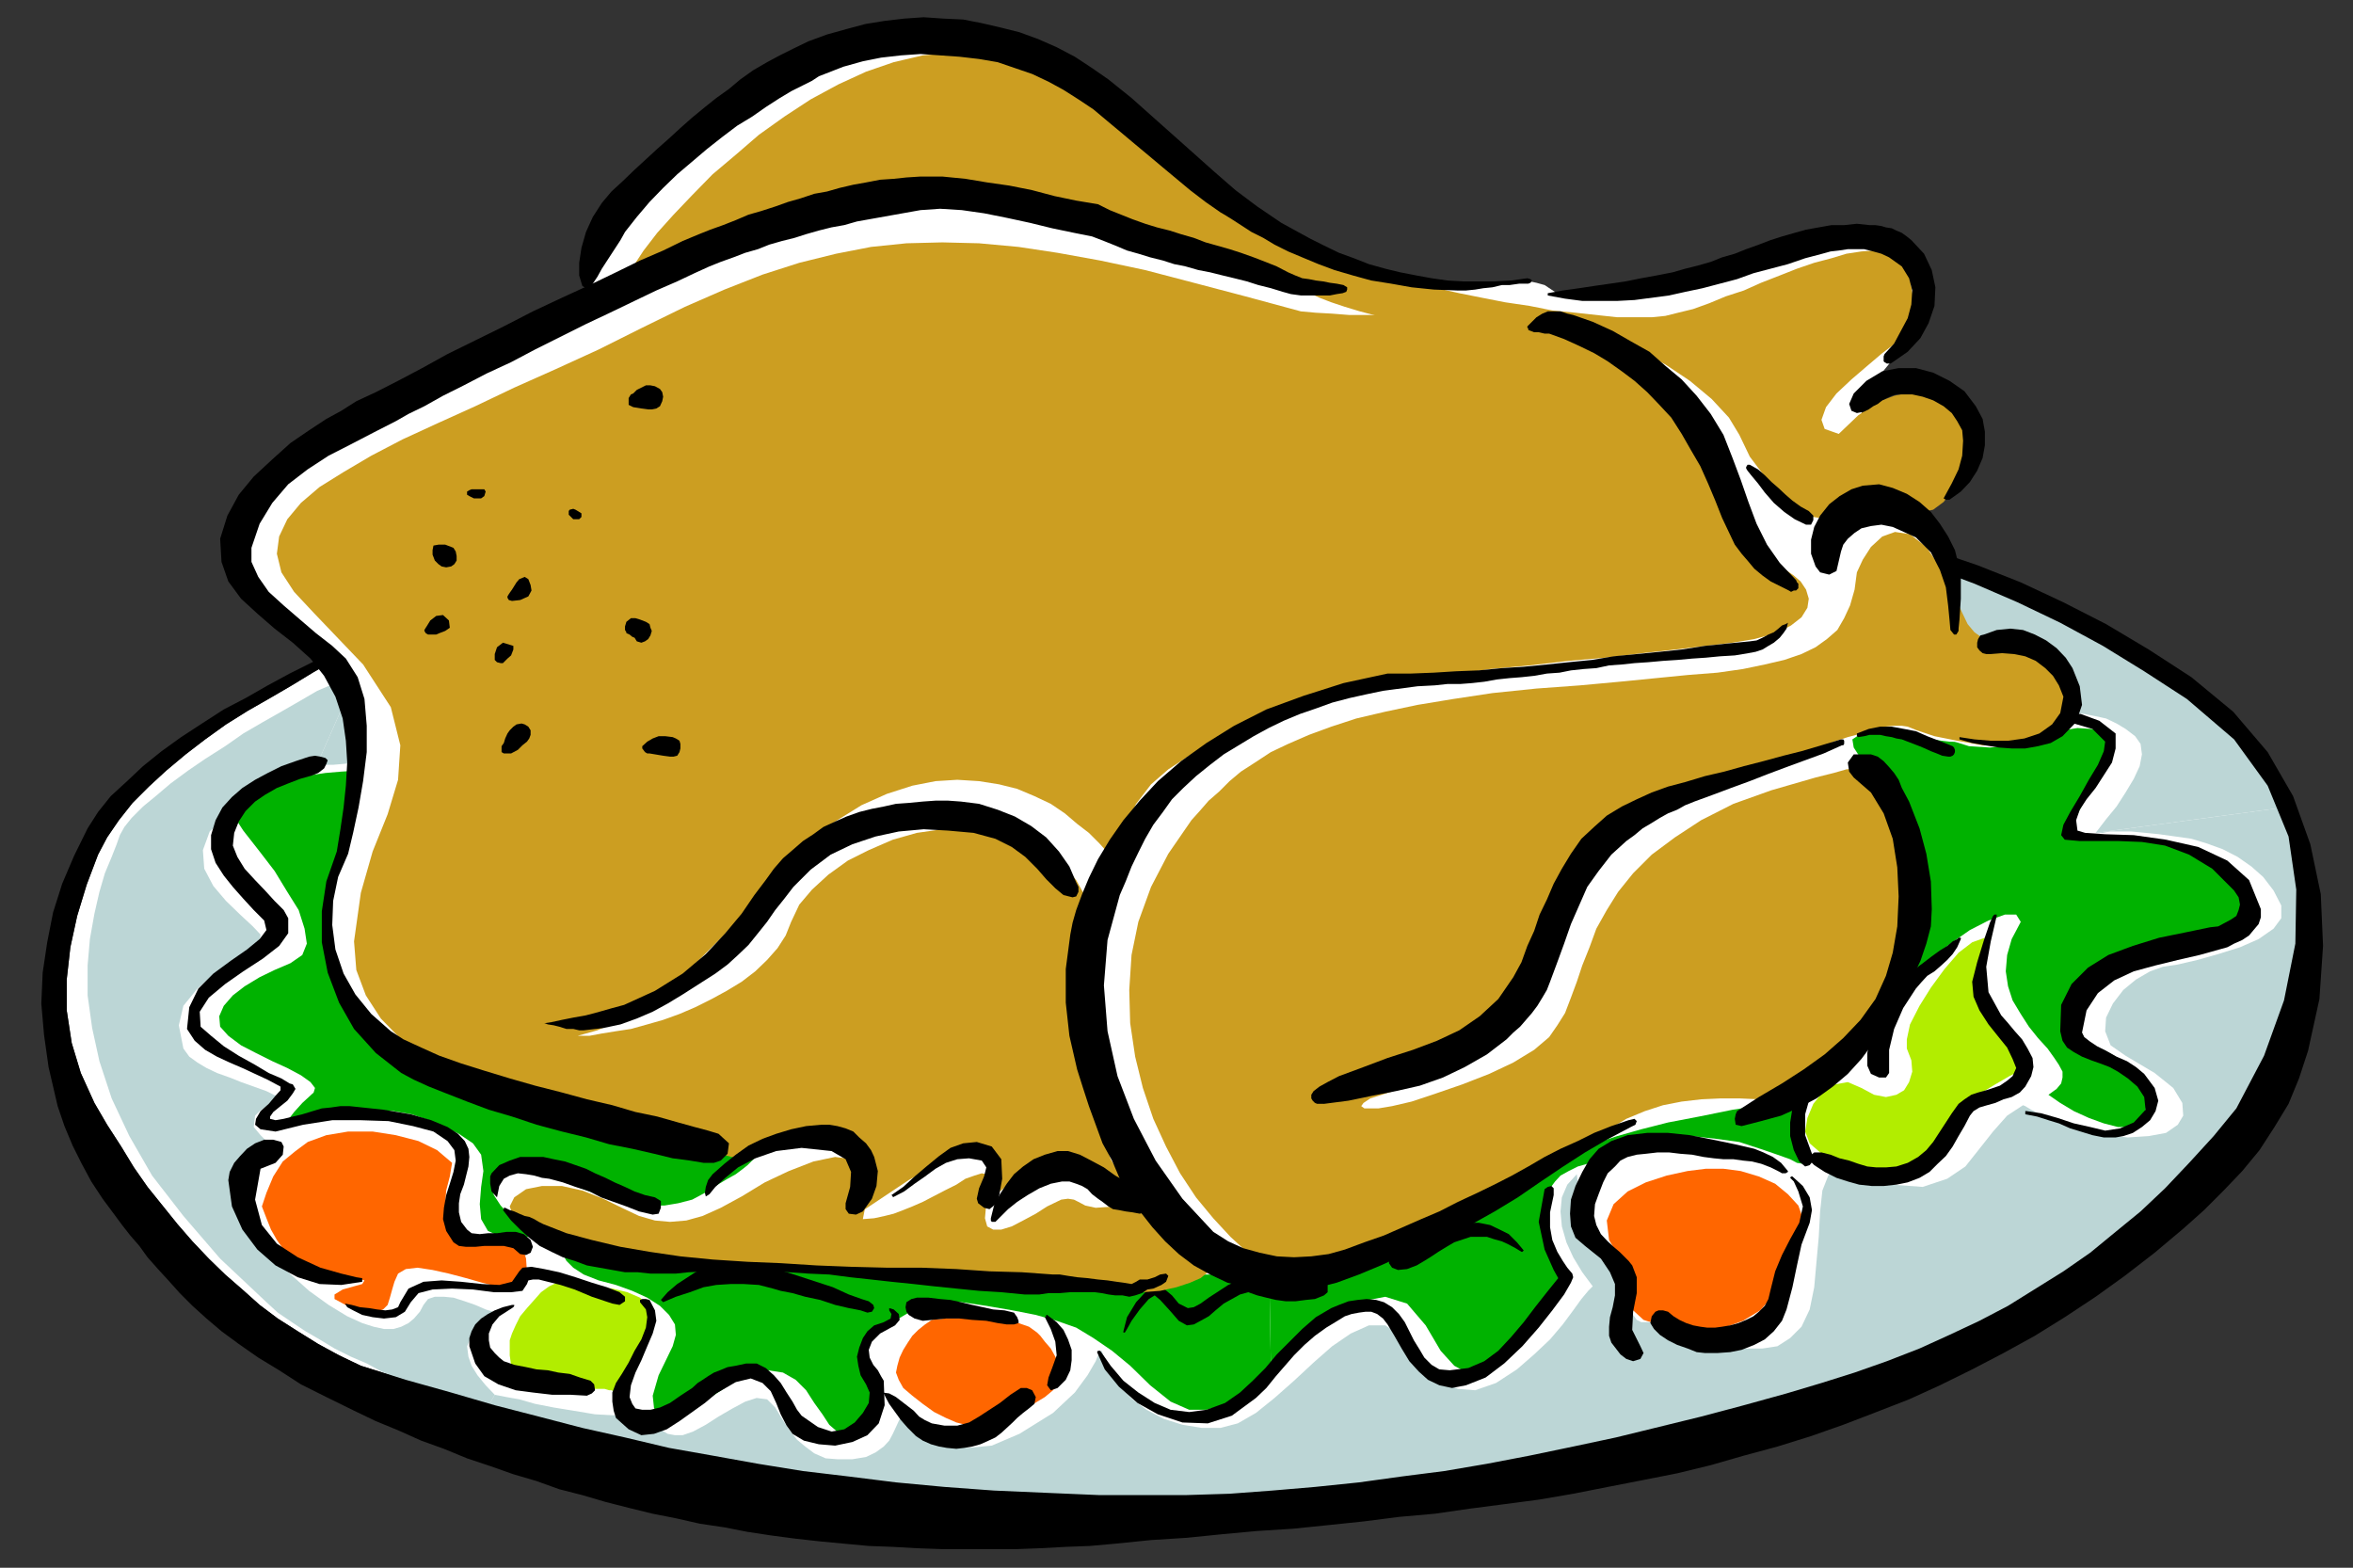 <?xml version="1.0" encoding="UTF-8" standalone="no"?>
<svg
   xmlns:ooo="http://xml.openoffice.org/svg/export"
   xmlns:dc="http://purl.org/dc/elements/1.1/"
   xmlns:cc="http://creativecommons.org/ns#"
   xmlns:rdf="http://www.w3.org/1999/02/22-rdf-syntax-ns#"
   xmlns:svg="http://www.w3.org/2000/svg"
   xmlns="http://www.w3.org/2000/svg"
   xmlns:sodipodi="http://sodipodi.sourceforge.net/DTD/sodipodi-0.dtd"
   xmlns:inkscape="http://www.inkscape.org/namespaces/inkscape"
   version="1.2"
   width="51.84mm"
   height="34.54mm"
   viewBox="0 0 5184 3454"
   preserveAspectRatio="xMidYMid"
   xml:space="preserve"
   id="svg192"
   sodipodi:docname="turkey1.svg"
   style="fill-rule:evenodd;stroke-width:28.222;stroke-linejoin:round"
   inkscape:version="0.92.5 (2060ec1f9f, 2020-04-08)"><rect x="0" y="0" width="5184" height="3454" fill="#333333" stroke="none"/><sodipodi:namedview
   pagecolor="#ffffff"
   bordercolor="#666666"
   borderopacity="1"
   objecttolerance="10"
   gridtolerance="10"
   guidetolerance="10"
   inkscape:pageopacity="0"
   inkscape:pageshadow="2"
   inkscape:window-width="664"
   inkscape:window-height="487"
   id="namedview194"
   showgrid="false"
   inkscape:zoom="0.2102413"
   inkscape:cx="97.965355"
   inkscape:cy="65.272439"
   inkscape:window-x="0"
   inkscape:window-y="0"
   inkscape:window-maximized="0"
   inkscape:current-layer="svg192" />
 <defs
   class="ClipPathGroup"
   id="defs8">
  <clipPath
   id="presentation_clip_path"
   clipPathUnits="userSpaceOnUse">
   <rect
   x="0"
   y="0"
   width="21000"
   height="29700"
   id="rect2" />
  </clipPath>
  <clipPath
   id="presentation_clip_path_shrink"
   clipPathUnits="userSpaceOnUse">
   <rect
   x="21"
   y="29"
   width="20958"
   height="29641"
   id="rect5" />
  </clipPath>
 </defs>
 <defs
   class="TextShapeIndex"
   id="defs12">
  <g
   ooo:slide="id1"
   ooo:id-list="id3"
   id="g10" />
 </defs>
 <defs
   class="EmbeddedBulletChars"
   id="defs44">
  <g
   id="bullet-char-template-57356"
   transform="matrix(4.8828125e-4,0,0,-4.8828125e-4,0,0)">
   <path
   d="M 580,1141 1163,571 580,0 -4,571 Z"
   id="path14"
   inkscape:connector-curvature="0" />
  </g>
  <g
   id="bullet-char-template-57354"
   transform="matrix(4.8828125e-4,0,0,-4.8828125e-4,0,0)">
   <path
   d="M 8,1128 H 1137 V 0 H 8 Z"
   id="path17"
   inkscape:connector-curvature="0" />
  </g>
  <g
   id="bullet-char-template-10146"
   transform="matrix(4.8828125e-4,0,0,-4.8828125e-4,0,0)">
   <path
   d="M 174,0 602,739 174,1481 1456,739 Z M 1358,739 309,1346 659,739 Z"
   id="path20"
   inkscape:connector-curvature="0" />
  </g>
  <g
   id="bullet-char-template-10132"
   transform="matrix(4.8828125e-4,0,0,-4.8828125e-4,0,0)">
   <path
   d="M 2015,739 1276,0 H 717 l 543,543 H 174 v 393 h 1086 l -543,545 h 557 z"
   id="path23"
   inkscape:connector-curvature="0" />
  </g>
  <g
   id="bullet-char-template-10007"
   transform="matrix(4.8828125e-4,0,0,-4.8828125e-4,0,0)">
   <path
   d="m 0,-2 c -7,16 -16,29 -25,39 l 381,530 c -94,256 -141,385 -141,387 0,25 13,38 40,38 9,0 21,-2 34,-5 21,4 42,12 65,25 l 27,-13 111,-251 280,301 64,-25 24,25 c 21,-10 41,-24 62,-43 C 886,937 835,863 770,784 769,783 710,716 594,584 L 774,223 c 0,-27 -21,-55 -63,-84 l 16,-20 C 717,90 699,76 672,76 641,76 570,178 457,381 L 164,-76 c -22,-34 -53,-51 -92,-51 -42,0 -63,17 -64,51 -7,9 -10,24 -10,44 0,9 1,19 2,30 z"
   id="path26"
   inkscape:connector-curvature="0" />
  </g>
  <g
   id="bullet-char-template-10004"
   transform="matrix(4.8828125e-4,0,0,-4.8828125e-4,0,0)">
   <path
   d="M 285,-33 C 182,-33 111,30 74,156 52,228 41,333 41,471 c 0,78 14,145 41,201 34,71 87,106 158,106 53,0 88,-31 106,-94 l 23,-176 c 8,-64 28,-97 59,-98 l 735,706 c 11,11 33,17 66,17 42,0 63,-15 63,-46 V 965 c 0,-36 -10,-64 -30,-84 L 442,47 C 390,-6 338,-33 285,-33 Z"
   id="path29"
   inkscape:connector-curvature="0" />
  </g>
  <g
   id="bullet-char-template-9679"
   transform="matrix(4.8828125e-4,0,0,-4.8828125e-4,0,0)">
   <path
   d="M 813,0 C 632,0 489,54 383,161 276,268 223,411 223,592 c 0,181 53,324 160,431 106,107 249,161 430,161 179,0 323,-54 432,-161 108,-107 162,-251 162,-431 0,-180 -54,-324 -162,-431 C 1136,54 992,0 813,0 Z"
   id="path32"
   inkscape:connector-curvature="0" />
  </g>
  <g
   id="bullet-char-template-8226"
   transform="matrix(4.8828125e-4,0,0,-4.8828125e-4,0,0)">
   <path
   d="m 346,457 c -73,0 -137,26 -191,78 -54,51 -81,114 -81,188 0,73 27,136 81,188 54,52 118,78 191,78 73,0 134,-26 185,-79 51,-51 77,-114 77,-187 0,-75 -25,-137 -76,-188 -50,-52 -112,-78 -186,-78 z"
   id="path35"
   inkscape:connector-curvature="0" />
  </g>
  <g
   id="bullet-char-template-8211"
   transform="matrix(4.8828125e-4,0,0,-4.8828125e-4,0,0)">
   <path
   d="M -4,459 H 1135 V 606 H -4 Z"
   id="path38"
   inkscape:connector-curvature="0" />
  </g>
  <g
   id="bullet-char-template-61548"
   transform="matrix(4.8828125e-4,0,0,-4.8828125e-4,0,0)">
   <path
   d="m 173,740 c 0,163 58,303 173,419 116,115 255,173 419,173 163,0 302,-58 418,-173 116,-116 174,-256 174,-419 0,-163 -58,-303 -174,-418 C 1067,206 928,148 765,148 601,148 462,206 346,322 231,437 173,577 173,740 Z"
   id="path41"
   inkscape:connector-curvature="0" />
  </g>
 </defs>
 <g
   id="g49"
   transform="translate(-7908,-13123)">
  <g
   id="id2"
   class="Master_Slide">
   <g
   id="bg-id2"
   class="Background" />
   <g
   id="bo-id2"
   class="BackgroundObjects" />
  </g>
 </g>
 <g
   class="SlideGroup"
   id="g190"
   transform="translate(-7908,-13123)">
  <g
   id="g188">
   <g
   id="container-id1">
    <g
   id="id1"
   class="Slide"
   clip-path="url(#presentation_clip_path)">
     <g
   class="Page"
   id="g184">
      <g
   class="Graphic"
   id="g182">
       <g
   id="id3">
        <rect
   class="BoundingBox"
   x="7908"
   y="13123"
   width="5184"
   height="3454"
   id="rect51"
   style="fill:none;stroke:none" />
        <path
   d="m 9008,14432 66,-23 66,-23 67,-20 68,-21 66,-17 66,-18 66,-18 69,-15 66,-15 69,-16 68,-12 69,-13 68,-10 72,-10 71,-11 71,-7 69,-8 66,-5 66,-5 68,-2 66,-3 66,-3 h 69 66 66 l 66,3 66,3 69,5 66,2 66,5 69,5 66,5 104,11 104,10 102,10 101,15 100,15 99,21 99,20 96,25 97,28 94,33 96,36 95,41 94,45 94,51 91,56 94,61 104,89 74,102 46,112 17,117 -2,119 -25,125 -44,122 -61,116 -50,61 -54,59 -53,56 -54,51 -55,45 -56,46 -59,41 -61,38 -61,38 -63,33 -66,31 -66,30 -72,28 -71,25 -73,23 -77,23 -94,26 -94,25 -94,23 -94,23 -94,20 -96,20 -94,18 -94,16 -94,12 -94,13 -97,10 -94,8 -94,7 -97,3 h -94 -96 l -117,-5 -115,-5 -109,-8 -107,-10 -104,-13 -101,-12 -99,-16 -100,-18 -96,-17 -97,-23 -94,-21 -96,-25 -97,-25 -96,-28 -100,-28 -99,-31 -48,-23 -46,-25 -45,-28 -44,-28 -40,-30 -38,-34 -38,-33 -36,-35 -36,-38 -33,-38 -33,-41 -33,-41 -30,-43 -28,-46 -31,-48 -28,-48 -30,-66 -20,-66 -11,-72 v -68 l 8,-71 15,-69 21,-69 25,-66 20,-38 26,-38 30,-38 36,-36 38,-35 43,-36 43,-33 46,-33 48,-30 49,-28 48,-28 46,-28 45,-26 44,-23 40,-20 38,-20 31,-10 28,-11 30,-10 31,-10 28,-10 30,-10 33,-10 z"
   id="path53"
   inkscape:connector-curvature="0"
   style="fill:#ffffff;stroke:none" />
        <path
   d="m 9186,16181 h -56 l -40,-6 -28,-12 -18,-16 -10,-17 -3,-21 v -17 -16 l 5,-15 8,-18 10,-20 15,-18 16,-18 15,-17 18,-13 17,-8 21,3 30,2 36,5 35,3 33,8 28,12 18,18 5,25 -12,41 -26,51 -23,48 -7,36 -8,-8 -5,-5 -5,-2 h -5 l -10,-3 h -13 -18 z"
   id="path55"
   inkscape:connector-curvature="0"
   style="fill:#b2ed00;stroke:none" />
        <path
   d="m 12281,15189 -12,54 5,58 20,59 33,48 18,18 15,15 10,10 3,10 -5,8 -10,13 -23,12 -31,18 -33,20 -25,23 -21,23 -17,26 -18,22 -18,23 -20,21 -26,17 -25,13 -25,8 -26,2 -23,-5 -25,-5 -26,-13 -28,-12 -30,-13 -23,-20 -10,-26 5,-30 13,-31 20,-25 28,-18 28,-5 30,13 28,15 26,5 23,-5 17,-10 11,-18 7,-23 -2,-25 -10,-26 v -20 l 7,-33 21,-41 25,-40 30,-41 31,-36 30,-23 z"
   id="path57"
   inkscape:connector-curvature="0"
   style="fill:#b2ed00;stroke:none" />
        <path
   d="m 11483,15906 8,15 3,18 v 23 l 5,25 7,23 23,21 38,12 59,8 h 23 30 l 33,-5 36,-13 38,-23 33,-38 33,-56 25,-76 3,-33 -10,-28 -23,-25 -28,-23 -36,-16 -40,-12 -38,-5 h -39 l -40,5 -46,10 -46,15 -40,20 -31,28 -15,36 5,43 z"
   id="path59"
   inkscape:connector-curvature="0"
   style="fill:#ff6600;stroke:none" />
        <path
   d="m 9961,16031 28,-3 h 31 35 33 l 33,5 31,5 23,8 18,13 7,7 10,13 13,15 10,18 8,18 2,20 -2,18 -13,18 -18,15 -25,15 -26,15 -27,11 -28,10 -26,7 -23,3 h -20 l -20,-5 -23,-10 -26,-13 -25,-18 -23,-18 -20,-17 -10,-18 -6,-16 3,-15 5,-18 8,-17 10,-16 10,-15 13,-13 15,-12 z"
   id="path61"
   inkscape:connector-curvature="0"
   style="fill:#ff6600;stroke:none" />
        <path
   d="m 8559,15659 27,-20 41,-15 48,-8 h 54 l 51,8 50,13 41,20 33,28 -5,30 -8,31 -2,30 v 31 l 5,23 13,20 25,10 h 38 l 38,-5 26,-2 15,-3 h 8 l 2,3 v 5 5 7 l 8,26 2,30 -10,26 -30,10 -26,-5 -33,-8 -35,-10 -38,-10 -36,-8 -33,-5 -26,3 -17,10 -8,18 -5,17 -5,18 -5,16 -10,10 -16,5 -25,-3 -38,-10 -28,-15 v -10 l 18,-11 25,-7 18,-5 5,-8 -25,-7 -61,-11 -31,-7 -25,-10 -21,-16 -15,-17 -15,-21 -13,-23 -10,-25 -10,-26 10,-30 15,-36 21,-33 z"
   id="path63"
   inkscape:connector-curvature="0"
   style="fill:#ff6600;stroke:none" />
        <path
   d="m 10680,14544 28,1591 -20,20 -25,23 -28,23 -33,18 -36,10 h -38 l -41,-18 -45,-36 -44,-43 -40,-33 -41,-28 -38,-23 -43,-15 -46,-13 -51,-10 -58,-10 -54,-8 -40,-2 -26,-3 -18,3 -10,2 -5,6 -5,5 -5,7 -13,8 -17,10 -23,13 -21,15 -17,20 -11,23 v 26 l 13,33 5,20 -2,23 -10,23 -16,23 -18,17 -17,11 h -21 l -15,-13 -15,-23 -18,-25 -18,-28 -23,-23 -28,-16 -33,-5 -38,8 -45,23 -46,30 -43,23 -36,13 h -25 l -18,-13 -3,-28 13,-45 31,-64 7,-25 -2,-23 -13,-21 -20,-20 -28,-18 -33,-15 -36,-13 -38,-10 -33,-13 -23,-15 -15,-15 -10,-18 -13,-15 -13,-13 -18,-7 h -25 l -61,2 -33,-15 -15,-26 -3,-33 3,-38 5,-35 -5,-36 -18,-25 -31,-21 -33,-15 -33,-15 -38,-13 -40,-7 -41,-3 -43,3 -46,7 -41,10 -30,5 -18,3 -10,-3 v -7 l 10,-13 18,-20 25,-23 3,-10 -10,-13 -21,-15 -30,-16 -33,-15 -36,-18 -33,-17 -28,-21 -18,-20 -2,-23 10,-23 20,-23 26,-20 33,-20 33,-16 35,-15 26,-18 10,-25 -5,-33 -13,-41 -25,-40 -28,-46 -33,-43 -36,-46 -13,-20 -2,-21 5,-18 15,-15 21,-12 25,-11 28,-10 33,-7 36,-8 33,-5 35,-3 33,-2 28,-3 h 26 20 l 13,3 48,7 41,5 h 38 l 33,-2 28,-8 30,-10 28,-13 28,-12 28,-18 31,-20 33,-21 38,-23 43,-22 48,-23 56,-26 64,-25 28,-8 h 20 l 15,5 8,10 7,13 8,15 10,18 13,15 7,8 13,10 10,8 16,7 15,8 20,8 21,2 22,3 h 26 l 30,-3 31,-7 35,-11 38,-15 41,-18 46,-25 48,-30 89,-59 71,-46 51,-30 38,-15 h 28 l 23,12 20,31 23,46 15,20 21,18 28,12 33,5 35,-5 41,-15 43,-28 43,-41 28,-27 21,-16 17,-2 13,2 15,13 16,15 20,15 z"
   id="path65"
   inkscape:connector-curvature="0"
   style="fill:#00b200;stroke:none" />
        <path
   d="m 10708,16135 -28,-1591 21,-3 25,-2 33,-8 38,-8 41,-12 41,-13 38,-15 33,-18 40,-20 41,-18 43,-13 41,-10 41,-8 35,-2 31,2 25,8 26,36 2,50 -5,54 8,38 12,15 21,15 25,18 33,10 38,8 43,-3 51,-12 54,-26 28,-15 30,-15 31,-13 33,-13 30,-10 33,-10 33,-10 33,-8 33,-5 33,-5 31,-5 33,-3 30,-2 h 28 l 28,2 28,3 33,18 13,38 5,51 10,56 13,28 20,25 28,23 36,18 38,12 46,3 48,-5 53,-18 28,-10 33,-5 31,-5 30,2 26,5 17,11 8,15 -3,23 -12,25 -16,28 -15,25 -18,23 -12,23 -10,21 -8,17 v 16 l 33,2 43,3 54,2 53,8 56,13 51,15 43,23 33,30 20,31 10,23 v 20 l -12,15 -26,18 -43,15 -61,20 -79,23 -56,23 -43,26 -30,33 -21,30 -7,31 2,28 10,23 21,12 23,10 23,13 20,18 20,18 13,20 10,20 5,23 -2,21 -13,22 -20,13 h -28 l -31,-8 -33,-12 -33,-15 -30,-18 -26,-18 18,-13 10,-12 3,-13 v -13 l -8,-15 -10,-15 -15,-21 -21,-23 -20,-25 -18,-28 -18,-30 -10,-31 -5,-33 3,-36 10,-35 20,-38 -10,-16 h -25 l -36,13 -41,21 -43,30 -41,31 -33,33 -17,30 -13,28 -18,28 -20,28 -23,23 -23,20 -20,18 -21,13 -17,7 -21,10 -20,16 -20,17 -13,21 -13,23 -5,25 v 23 l 5,23 13,35 2,23 -7,10 -13,-2 -15,-8 -28,-10 -38,-13 -46,-15 -51,-7 -53,-6 -53,3 -54,13 -46,17 -38,13 -33,13 -28,8 -20,10 -18,10 -12,13 -11,15 -12,40 v 44 l 10,43 20,43 8,20 -3,21 -10,23 -15,20 -21,23 -20,20 -18,23 -17,18 -16,20 -17,21 -21,17 -25,10 h -26 l -28,-15 -30,-33 -33,-56 -41,-48 -48,-15 -53,10 -56,25 -51,36 -43,38 -33,31 z"
   id="path67"
   inkscape:connector-curvature="0"
   style="fill:#00b200;stroke:none" />
        <path
   d="m 8696,14605 38,-36 41,-23 45,-10 46,-5 51,-3 51,-2 50,-10 54,-15 28,-11 40,-15 54,-18 66,-20 74,-20 81,-26 89,-23 94,-25 96,-23 100,-23 101,-23 102,-17 99,-18 99,-13 92,-8 86,-5 h 48 l 49,-2 h 53 56 58 l 61,2 h 61 l 66,3 h 64 l 68,2 69,6 69,2 68,5 71,3 72,7 71,5 71,5 71,8 69,8 68,10 69,10 66,10 66,10 64,11 63,12 61,15 56,13 56,15 53,18 51,15 46,21 43,18 79,38 71,35 66,33 56,31 51,30 45,31 41,25 33,28 31,26 25,25 23,25 18,26 15,25 13,26 12,25 11,28 -415,56 23,-30 23,-28 20,-31 18,-30 13,-28 5,-26 -3,-23 -12,-17 -21,-16 -20,-12 -23,-11 -23,-5 -25,-5 -23,-2 h -25 l -26,2 -30,8 -38,13 -41,12 -43,8 h -38 l -33,-13 -23,-28 -10,-51 -6,-56 -12,-40 -18,-28 -28,-20 -38,-11 -46,-7 -56,-3 h -63 -33 l -33,3 -33,2 -31,5 -30,5 -31,8 -28,10 -28,8 -28,10 -25,13 -28,10 -25,13 -26,12 -25,13 -28,15 -26,13 -23,13 -20,5 -18,2 -12,-7 -13,-16 -10,-25 -8,-38 -7,-51 -8,-51 -10,-38 -13,-25 -13,-18 -17,-8 -21,-2 h -23 l -28,2 -30,3 -36,2 -40,5 -44,8 -45,13 -49,20 -48,28 -46,38 -20,18 -18,15 -20,15 -18,11 -20,7 -21,5 -17,-2 -21,-10 -20,-18 -20,-23 -23,-23 -23,-23 -28,-15 -28,-5 -30,10 -33,25 -33,39 -26,35 -25,31 -23,23 -21,10 -20,-5 -20,-23 -23,-49 -23,-33 -30,-20 -39,-13 -38,-2 -40,2 -33,5 -28,8 -16,5 -17,13 -31,23 -43,30 -48,33 -54,36 -50,33 -46,25 -38,16 -33,10 -31,7 -30,8 h -28 l -28,-8 -28,-20 -23,-36 -23,-50 -13,-16 -20,-7 -31,-3 -38,5 -43,13 -48,15 -51,18 -53,20 -56,23 -54,23 -55,23 -51,20 -46,18 -43,15 -36,13 -30,5 -49,5 -40,5 -36,5 -30,3 -26,3 -23,2 h -20 l -15,-2 z"
   id="path69"
   inkscape:connector-curvature="0"
   style="fill:#bcd6d6;stroke:none" />
        <path
   d="m 8607,14806 89,-201 -26,10 -28,15 -35,15 -36,21 -40,23 -44,25 -43,25 -40,28 -44,28 -38,26 -38,28 -33,28 -28,23 -25,25 -16,20 -10,18 -7,20 -11,28 -15,36 -12,41 -11,48 -10,56 -5,58 v 66 l 10,72 16,73 27,82 39,83 50,87 69,89 81,94 102,96 25,23 31,21 30,20 31,18 33,20 36,18 35,15 33,18 36,15 33,13 33,13 30,12 28,10 26,8 23,8 20,7 20,-35 -20,-21 -18,-22 -13,-21 -7,-20 -3,-23 10,-23 21,-25 33,-26 -23,-7 -23,-10 -23,-8 -25,-8 -21,-2 h -20 l -15,5 -10,13 -8,15 -13,15 -12,10 -16,8 -17,5 h -21 l -23,-5 -25,-8 -33,-15 -41,-25 -43,-31 -46,-41 -43,-40 -35,-46 -26,-43 -10,-43 5,-61 15,-34 21,-10 20,-5 5,-7 -13,-13 -15,-18 3,-25 10,-10 12,-8 13,-5 13,-5 8,-3 v -5 l -11,-8 -20,-10 -28,-10 -28,-10 -25,-10 -28,-10 -23,-11 -20,-12 -18,-13 -13,-18 -10,-51 10,-43 31,-38 38,-33 40,-28 36,-23 23,-18 2,-17 -17,-18 -28,-26 -31,-30 -28,-33 -20,-38 -3,-41 15,-41 46,-43 26,-18 30,-17 33,-18 31,-15 28,-16 22,-12 16,-8 z"
   id="path71"
   inkscape:connector-curvature="0"
   style="fill:#bcd6d6;stroke:none" />
        <path
   d="m 8978,16231 20,-35 26,5 28,5 35,10 41,8 43,7 48,8 54,3 58,-3 5,3 8,5 5,10 7,7 11,11 12,7 16,3 h 17 l 23,-8 28,-15 28,-18 31,-18 28,-15 25,-8 23,3 18,18 15,25 15,23 18,23 18,15 20,15 25,11 26,2 h 33 l 30,-5 21,-10 18,-13 12,-13 8,-15 7,-15 6,-13 5,-10 h 7 l 13,13 20,15 28,20 36,16 43,5 53,-5 61,-26 74,-46 48,-45 28,-38 18,-31 8,-20 5,-3 7,18 18,38 18,26 25,25 31,23 38,20 41,13 43,7 h 41 l 38,-10 40,-23 41,-33 43,-38 43,-40 41,-36 41,-28 40,-18 h 36 l 20,13 21,23 25,30 28,31 30,28 36,15 38,3 46,-16 46,-30 38,-33 35,-33 28,-33 23,-31 18,-25 15,-18 10,-10 -23,-31 -20,-33 -15,-33 -10,-35 -3,-33 3,-31 12,-28 21,-23 2,18 13,43 20,54 28,51 28,35 18,23 10,28 3,38 2,20 8,11 10,5 h 18 18 l 25,2 28,8 33,13 36,15 38,12 35,8 h 36 l 33,-5 28,-18 25,-25 18,-38 10,-49 5,-56 5,-55 3,-56 5,-46 13,-33 18,-18 30,5 92,33 68,5 54,-18 40,-27 31,-39 30,-38 31,-35 35,-23 5,2 13,8 20,10 28,13 33,13 41,12 43,8 48,5 46,-3 38,-7 26,-18 12,-20 -2,-28 -20,-33 -41,-33 -64,-38 -33,-23 -12,-31 2,-30 15,-31 23,-30 28,-23 31,-18 28,-10 33,-5 43,-10 46,-13 48,-15 41,-18 33,-23 17,-23 v -28 l -17,-33 -23,-30 -26,-23 -30,-21 -33,-17 -36,-13 -33,-10 -35,-5 -36,-5 -30,-3 -31,-3 h -25 -23 l -15,3 h -13 -3 l 415,-56 10,36 10,43 10,48 8,54 5,58 v 64 l -5,66 -8,71 -18,71 -25,76 -33,74 -43,76 -56,76 -66,74 -79,74 -94,71 -87,58 -91,54 -94,51 -97,45 -96,44 -102,40 -104,38 -107,33 -107,28 -109,28 -112,23 -114,21 -114,17 -115,16 -117,10 -116,7 -120,8 -119,3 h -120 l -119,-3 -122,-5 -120,-8 -122,-12 -119,-13 -119,-15 -120,-18 -119,-20 -117,-21 -117,-25 -117,-26 -114,-30 z"
   id="path73"
   inkscape:connector-curvature="0"
   style="fill:#bcd6d6;stroke:none" />
        <path
   d="m 8996,14490 66,-28 66,-25 66,-25 68,-26 67,-23 68,-23 66,-22 69,-21 68,-18 72,-20 68,-15 71,-15 69,-13 71,-13 74,-10 71,-10 69,-8 66,-5 66,-5 68,-2 66,-3 66,-3 h 69 66 66 l 66,3 66,3 69,5 66,2 66,5 69,5 66,5 104,11 104,10 102,10 101,15 100,15 99,21 99,20 96,25 97,28 94,33 96,36 95,41 94,45 94,51 91,56 94,61 104,89 74,102 46,112 17,117 -2,119 -25,125 -44,122 -61,116 -50,61 -54,59 -53,56 -54,51 -55,45 -56,46 -59,41 -61,38 -61,38 -63,33 -66,31 -66,30 -72,28 -71,25 -73,23 -77,23 -94,26 -94,25 -94,23 -94,23 -94,20 -96,20 -94,18 -94,16 -94,12 -94,13 -97,10 -94,8 -94,7 -97,3 h -94 -96 l -117,-5 -115,-5 -109,-8 -107,-10 -104,-13 -101,-12 -99,-16 -100,-18 -96,-17 -97,-23 -94,-21 -96,-25 -97,-25 -96,-28 -100,-28 -99,-31 -48,-23 -46,-25 -45,-28 -44,-28 -40,-30 -38,-34 -38,-33 -36,-35 -36,-38 -33,-38 -33,-41 -33,-41 -30,-43 -28,-46 -31,-48 -28,-48 -30,-66 -20,-66 -11,-72 v -68 l 8,-71 15,-69 21,-69 25,-66 20,-38 26,-38 30,-38 36,-36 38,-35 43,-36 43,-33 46,-33 48,-30 49,-28 48,-28 46,-28 45,-26 44,-23 40,-20 38,-20 5,-5 v -5 -5 l -10,2 -38,18 -40,20 -44,21 -45,22 -46,23 -48,26 -49,28 -48,25 -48,31 -46,30 -43,31 -41,33 -35,33 -36,33 -28,35 -23,36 -30,61 -26,61 -20,63 -13,66 -10,67 -3,68 6,69 10,71 10,43 10,43 15,44 18,43 20,40 21,39 25,38 26,35 17,23 18,23 20,23 18,25 23,26 23,25 25,28 28,28 31,28 33,28 38,28 43,30 46,28 48,31 56,28 61,30 48,23 51,21 49,22 50,18 51,21 51,17 51,18 51,15 50,18 51,13 51,15 51,13 53,13 51,10 53,12 54,8 51,10 53,8 53,7 54,6 53,5 54,5 53,2 53,3 56,2 h 54 53 56 l 53,-2 56,-3 53,-2 56,-5 79,-8 79,-5 79,-8 76,-7 79,-5 78,-8 77,-8 78,-10 79,-7 76,-11 77,-10 76,-10 76,-13 76,-15 77,-15 76,-15 74,-18 73,-21 74,-20 74,-23 71,-25 73,-28 72,-28 68,-31 71,-35 69,-36 69,-38 66,-41 68,-45 64,-46 66,-51 63,-53 46,-41 43,-43 41,-43 38,-46 33,-51 31,-51 23,-56 20,-61 25,-114 8,-117 -5,-114 -23,-110 -38,-106 -56,-97 -76,-89 -92,-76 -94,-61 -94,-56 -94,-48 -94,-44 -96,-38 -97,-33 -94,-30 -99,-26 -97,-20 -99,-20 -99,-15 -99,-16 -102,-10 -104,-13 -104,-7 -104,-10 -69,-5 -66,-6 -69,-2 -66,-5 -66,-3 -66,-2 -68,-3 h -66 -66 -69 l -66,3 -66,2 -66,5 -69,5 -66,6 -69,7 -73,10 -71,10 -72,13 -71,13 -68,15 -72,18 -68,18 -69,20 -68,23 -66,20 -69,26 -66,23 -69,25 -66,25 -66,28 -66,28 v 0 3 z"
   id="path75"
   inkscape:connector-curvature="0"
   style="fill:#000000;stroke:none" />
        <path
   d="m 8515,15591 18,-3 20,-5 21,-5 23,-7 20,-6 20,-2 21,-3 h 20 l 76,8 59,10 45,13 36,15 23,15 15,16 8,17 2,18 -2,21 -5,20 -5,20 -8,21 -3,20 v 20 l 5,21 13,17 10,8 18,2 18,-2 h 20 l 21,-3 h 20 l 18,5 15,13 5,15 -5,13 -10,5 -13,-2 -15,-13 -21,-5 h -20 -23 l -20,2 h -20 l -16,-2 -12,-8 -16,-25 -7,-26 2,-25 5,-28 8,-25 8,-26 5,-25 -3,-23 -15,-20 -31,-21 -45,-12 -54,-11 -61,-2 h -63 l -64,10 -61,15 -33,-5 -12,-10 2,-13 10,-17 18,-16 15,-18 11,-12 v -8 l -28,-15 -28,-13 -28,-13 -28,-12 -28,-13 -26,-15 -23,-20 -17,-26 5,-48 20,-41 33,-33 38,-28 36,-25 28,-23 15,-20 -5,-21 -23,-23 -23,-25 -23,-26 -20,-25 -18,-28 -10,-30 v -31 l 10,-33 15,-28 21,-23 23,-20 28,-18 28,-15 30,-15 31,-11 30,-10 13,-2 12,2 11,3 5,5 -3,8 -5,10 -13,10 -12,5 -28,8 -26,10 -25,10 -26,15 -22,15 -21,21 -15,23 -10,25 -3,28 10,25 16,26 23,25 22,23 21,23 20,20 10,18 v 33 l -20,28 -36,28 -43,28 -40,28 -36,30 -20,31 2,33 23,20 28,23 33,21 36,20 30,18 28,12 18,11 7,2 6,10 -6,10 -12,16 -15,12 -16,13 -7,10 v 5 z"
   id="path77"
   inkscape:connector-curvature="0"
   style="fill:#000000;stroke:none" />
        <path
   d="m 9880,16043 -33,18 -18,18 -7,18 2,17 8,16 10,12 7,13 6,10 2,54 -13,40 -25,26 -33,15 -38,8 -36,-3 -33,-8 -25,-15 -13,-18 -13,-25 -10,-25 -12,-26 -18,-18 -26,-10 -33,8 -43,25 -25,21 -28,20 -28,20 -28,18 -28,10 -28,3 -28,-13 -28,-25 -5,-16 -3,-20 v -20 l 8,-21 13,-20 15,-25 13,-26 15,-25 10,-26 3,-23 -3,-17 -13,-16 v -5 l 5,-2 h 8 l 8,2 12,23 3,23 -8,28 -12,28 -13,31 -13,27 -10,28 -3,26 6,15 7,10 15,3 h 18 l 21,-5 22,-10 23,-16 26,-17 12,-11 11,-7 12,-8 13,-8 13,-5 17,-7 18,-3 23,-5 h 23 l 20,10 18,16 15,17 13,21 13,20 10,18 10,13 36,25 30,10 28,-5 23,-15 18,-21 13,-22 2,-23 -8,-18 -12,-20 -5,-21 -3,-20 5,-20 8,-21 10,-15 15,-13 21,-7 15,-8 2,-10 -5,-8 v -5 l 10,3 11,10 2,13 z"
   id="path79"
   inkscape:connector-curvature="0"
   style="fill:#000000;stroke:none" />
        <path
   d="m 10210,16025 13,26 10,28 3,30 -10,28 -8,21 -3,17 8,11 15,-5 18,-18 10,-21 3,-22 v -23 l -8,-23 -10,-21 -15,-17 -21,-16 h -2 v 3 z"
   id="path81"
   inkscape:connector-curvature="0"
   style="fill:#000000;stroke:none" />
        <path
   d="m 11341,15939 -25,31 -26,33 -25,33 -28,33 -28,30 -31,23 -35,15 -41,5 -23,-2 -17,-10 -16,-16 -10,-17 -13,-21 -10,-20 -10,-20 -13,-18 -15,-15 -18,-11 -17,-5 -21,-2 -20,2 -20,3 -21,8 -17,7 -34,20 -30,26 -28,28 -28,28 -25,30 -28,28 -28,26 -33,23 -41,15 -38,5 -41,-5 -35,-15 -36,-23 -33,-26 -28,-33 -23,-33 h -2 -3 l -2,3 v 0 l 17,38 31,38 41,36 45,25 54,18 56,2 53,-17 53,-39 23,-22 21,-26 20,-23 20,-23 23,-23 23,-20 25,-18 28,-17 13,-8 15,-5 16,-3 15,-2 h 12 l 13,5 13,10 10,13 15,25 16,28 17,28 21,23 20,18 25,12 28,6 31,-6 43,-17 41,-31 40,-38 36,-41 30,-38 26,-35 15,-26 5,-12 -2,-8 -11,-13 -10,-15 -12,-20 -11,-26 -5,-28 v -33 l 8,-38 v -15 l -5,-5 -8,2 -7,5 -13,72 13,61 20,45 z"
   id="path83"
   inkscape:connector-curvature="0"
   style="fill:#000000;stroke:none" />
        <path
   d="m 12546,14757 -28,-28 -41,-12 h -48 l -59,7 -58,10 -56,8 -51,3 -41,-8 -22,-18 -18,-28 -13,-33 -10,-38 -10,-36 -8,-33 -13,-23 -15,-12 -43,-13 -46,-8 -43,-7 -46,-3 -45,3 -46,5 -43,8 -46,10 -36,12 -33,18 -33,18 -30,20 -31,21 -33,17 -33,13 -35,10 -72,3 -50,-18 -28,-33 -18,-43 -8,-46 -5,-46 -7,-40 -16,-28 -51,-3 -53,5 -51,10 -51,16 -48,17 -43,23 -41,23 -33,23 -7,5 -13,5 -10,3 2,-13 18,-23 26,-20 33,-20 38,-21 43,-15 43,-15 43,-13 41,-8 18,-2 20,-5 h 20 l 21,-3 20,3 18,5 18,10 12,15 13,31 8,40 5,44 10,43 18,35 25,26 43,10 59,-10 33,-13 30,-15 31,-15 30,-18 28,-18 31,-15 30,-15 33,-13 21,-5 25,-5 28,-3 30,-5 h 31 l 33,-3 h 30 l 34,3 33,3 30,2 28,5 25,8 23,7 18,11 15,12 10,13 8,20 5,31 5,33 8,33 15,33 18,25 30,18 39,5 43,-5 43,-10 43,-10 46,-8 43,-2 43,2 41,15 36,28 v 33 l -8,31 -18,28 -18,28 -20,25 -15,23 -8,23 3,23 17,5 44,3 63,2 71,10 71,16 64,30 48,43 26,64 v 18 l -5,15 -11,13 -10,12 -15,10 -18,8 -15,8 -18,5 -43,12 -48,11 -49,12 -48,13 -43,20 -36,28 -25,38 -10,49 5,10 13,10 15,10 20,10 23,13 23,10 20,13 18,15 23,31 8,28 -6,23 -12,20 -18,15 -20,13 -21,7 -17,3 h -26 l -25,-5 -26,-8 -23,-7 -25,-11 -23,-7 -25,-8 -26,-5 v 0 -5 -2 h 3 l 33,5 35,10 36,12 36,8 33,8 33,-5 30,-13 26,-28 -3,-28 -15,-23 -21,-18 -22,-15 -18,-10 -21,-8 -20,-7 -20,-8 -18,-10 -15,-10 -10,-15 -5,-21 2,-58 23,-46 36,-36 45,-28 54,-20 58,-18 59,-12 53,-11 18,-2 15,-8 13,-7 12,-8 5,-13 3,-12 -3,-16 -10,-15 -48,-48 -51,-31 -53,-20 -51,-8 -51,-2 h -46 -40 l -33,-3 -8,-10 5,-23 15,-28 21,-35 20,-36 20,-33 13,-30 z"
   id="path85"
   inkscape:connector-curvature="0"
   style="fill:#000000;stroke:none" />
        <path
   d="m 12253,15286 3,33 13,30 20,31 20,25 21,26 12,25 8,20 -8,18 -12,10 -16,11 -15,5 -15,5 -18,5 -15,5 -15,10 -13,10 -15,21 -13,20 -15,23 -13,20 -15,18 -18,15 -23,13 -25,8 -23,2 h -21 l -20,-2 -20,-6 -20,-7 -21,-5 -20,-8 -20,-5 h -16 l -10,8 v 10 l 10,10 23,15 26,13 25,8 25,7 28,3 h 26 l 28,-3 25,-5 26,-10 22,-13 18,-18 18,-17 15,-21 13,-23 13,-22 12,-23 8,-10 13,-8 17,-5 18,-5 18,-8 18,-5 18,-10 12,-13 13,-23 5,-20 -2,-20 -11,-21 -12,-20 -16,-18 -15,-18 -15,-17 -28,-51 -5,-56 10,-56 13,-56 v -3 h -3 -2 l -3,3 -7,15 -13,38 -15,49 z"
   id="path87"
   inkscape:connector-curvature="0"
   style="fill:#000000;stroke:none" />
        <path
   d="m 12116,15268 -23,20 -17,23 -18,23 -13,26 -10,28 -8,28 -5,27 v 28 l 8,18 18,8 h 15 l 7,-10 v -51 l 11,-46 20,-46 28,-43 13,-15 12,-13 16,-10 15,-13 13,-12 12,-13 10,-15 8,-18 v -3 h -3 -2 v 0 l -3,3 -10,5 -12,10 -16,10 -18,13 -17,13 -16,12 z"
   id="path89"
   inkscape:connector-curvature="0"
   style="fill:#000000;stroke:none" />
        <path
   d="m 11979,15464 h -15 l -21,2 -15,3 -5,2 -23,18 -20,23 -15,25 -8,28 -5,31 v 30 l 8,31 12,25 13,11 10,-3 8,-10 -3,-15 -15,-41 v -46 l 13,-46 25,-38 8,-7 12,-5 11,-6 12,-5 8,-2 8,-3 2,-2 z"
   id="path91"
   inkscape:connector-curvature="0"
   style="fill:#000000;stroke:none" />
        <path
   d="m 11847,15703 -15,-18 -18,-13 -21,-10 -20,-8 -43,-10 -48,-10 -51,-10 -48,-5 h -46 l -43,5 -36,13 -28,17 -20,23 -16,28 -15,31 -10,30 -2,31 2,28 10,25 21,18 35,28 20,30 11,26 v 25 l -5,26 -6,22 -2,21 v 20 l 5,15 10,13 10,13 13,10 15,5 16,-5 7,-13 -7,-15 -18,-36 2,-40 8,-41 v -35 l -5,-13 -5,-13 -8,-10 -10,-10 -10,-10 -13,-11 -13,-12 -15,-16 -10,-20 -5,-20 2,-26 8,-22 10,-26 10,-20 16,-15 12,-13 16,-8 20,-5 20,-2 26,-3 h 25 l 25,3 26,2 25,5 23,3 21,2 h 22 l 21,3 20,2 20,5 21,8 20,10 5,3 h 8 l 5,-3 z"
   id="path93"
   inkscape:connector-curvature="0"
   style="fill:#000000;stroke:none" />
        <path
   d="m 11547,16023 8,-10 7,-3 h 10 l 11,3 12,10 13,8 15,7 15,5 16,3 15,2 h 18 l 15,-2 18,-3 18,-5 17,-7 16,-8 12,-10 13,-13 8,-15 5,-21 10,-40 15,-36 18,-35 20,-36 8,-36 -10,-33 -10,-22 -8,-8 v 0 l 2,-3 h 3 v 0 l 23,21 15,25 5,28 -5,28 -18,48 -10,46 -10,48 -13,49 -10,25 -18,23 -20,18 -23,12 -28,11 -25,5 -28,2 h -28 l -18,-2 -20,-8 -23,-8 -20,-10 -18,-12 -13,-13 -8,-13 z"
   id="path95"
   inkscape:connector-curvature="0"
   style="fill:#000000;stroke:none" />
        <path
   d="m 9941,16297 18,8 18,5 17,3 21,2 17,-2 18,-3 18,-5 18,-8 15,-7 13,-10 12,-11 13,-12 10,-10 13,-11 13,-10 12,-10 3,-15 -8,-15 -12,-5 h -13 l -23,15 -23,18 -23,15 -23,15 -22,13 -26,7 h -28 l -28,-5 -15,-7 -13,-8 -12,-13 -13,-10 -13,-10 -13,-10 -15,-8 -15,-2 3,2 5,10 7,13 13,18 13,18 15,17 18,18 z"
   id="path97"
   inkscape:connector-curvature="0"
   style="fill:#000000;stroke:none" />
        <path
   d="m 8942,16089 13,38 20,28 31,18 38,13 38,5 43,5 h 41 l 35,2 11,-5 7,-7 -2,-13 -8,-8 -23,-7 -23,-8 -25,-3 -23,-5 -25,-2 -23,-5 -26,-5 -23,-8 -10,-8 -10,-10 -10,-12 -3,-16 v -15 l 8,-20 15,-18 28,-18 3,-2 2,-3 v -2 h -5 l -20,5 -18,7 -15,8 -15,10 -13,13 -8,15 -5,15 z"
   id="path99"
   inkscape:connector-curvature="0"
   style="fill:#000000;stroke:none" />
        <path
   d="m 9257,15995 16,3 12,-8 v -10 l -12,-10 -28,-11 -33,-10 -36,-12 -36,-11 -33,-7 -28,-5 -20,2 -7,8 -16,23 -28,7 -38,-2 -46,-5 -43,-3 -40,3 -33,15 -18,30 -5,11 -13,5 -15,2 -18,-2 -18,-3 -20,-2 -18,-5 -15,-3 5,8 13,7 20,10 23,5 25,3 26,-3 20,-12 13,-21 17,-20 31,-8 43,-2 46,2 46,6 h 38 l 25,-3 10,-15 3,-8 10,-2 h 13 l 20,5 28,7 31,10 38,16 z"
   id="path101"
   inkscape:connector-curvature="0"
   style="fill:#000000;stroke:none" />
        <path
   d="m 9369,15992 28,-12 31,-10 30,-11 28,-5 31,-2 h 30 l 33,2 31,8 17,5 26,5 28,8 33,7 33,11 30,7 26,5 15,5 10,-2 5,-8 -2,-7 -10,-8 -16,-5 -28,-10 -35,-16 -46,-15 -46,-15 -45,-13 -39,-10 -33,-3 -23,3 -25,5 -23,5 -23,10 -20,13 -20,13 -21,18 -15,17 v 0 l 3,3 z"
   id="path103"
   inkscape:connector-curvature="0"
   style="fill:#000000;stroke:none" />
        <path
   d="m 8482,15698 33,-13 16,-18 2,-18 -5,-10 -18,-5 h -20 l -20,8 -18,12 -15,16 -13,15 -10,20 -3,18 8,58 23,51 33,44 40,35 49,26 48,15 48,2 46,-7 v 0 -5 -3 0 l -13,-2 -33,-8 -46,-13 -50,-23 -46,-30 -33,-41 -15,-56 z"
   id="path105"
   inkscape:connector-curvature="0"
   style="fill:#000000;stroke:none" />
        <path
   d="m 9524,14732 43,7 h 44 l 38,-5 38,-10 38,-15 36,-18 33,-20 35,-26 33,-22 33,-26 33,-25 36,-26 35,-20 36,-20 38,-16 38,-12 56,-5 38,15 23,25 20,33 16,33 23,26 33,15 48,-3 28,-12 28,-23 28,-28 25,-31 26,-28 25,-22 23,-13 h 20 l 15,10 13,13 10,15 10,18 13,15 13,13 15,10 20,5 h 6 l 5,-5 v -8 l -3,-5 -15,-10 -18,-15 -15,-18 -18,-18 -18,-18 -18,-12 -17,-8 h -21 l -25,10 -23,23 -23,26 -23,30 -25,28 -28,25 -31,13 -33,3 -25,-8 -23,-18 -15,-20 -15,-23 -11,-23 -12,-20 -13,-18 -13,-8 -33,-5 -33,-2 -30,2 -31,8 -30,8 -28,12 -26,16 -28,15 -25,18 -28,20 -25,18 -26,20 -25,20 -26,21 -25,17 -28,18 -25,16 -28,12 -28,10 -28,8 -31,3 h -28 l -28,-6 -28,-10 -30,-23 -20,-28 -11,-33 -10,-33 -12,-25 -21,-15 -33,-5 -51,15 -28,13 -28,12 -30,13 -33,15 -33,16 -36,17 -35,16 -38,15 -38,18 -39,12 -40,16 -41,12 -41,13 -40,10 -43,8 -41,5 v 2 3 l 2,8 8,5 10,5 18,5 h 23 l 28,-5 33,-8 33,-10 33,-10 33,-10 33,-11 31,-12 30,-10 33,-13 31,-13 30,-13 31,-12 33,-13 30,-13 33,-10 31,-13 33,-10 h 17 l 13,10 13,16 13,20 17,23 21,23 28,18 z"
   id="path107"
   inkscape:connector-curvature="0"
   style="fill:#000000;stroke:none" />
        <path
   d="m 11265,15878 -15,-18 -18,-18 -20,-10 -21,-10 -25,-5 h -23 l -23,3 -20,7 -16,8 -12,7 -10,11 -13,7 -13,8 -15,8 -15,5 -21,5 -15,7 -2,13 7,10 13,5 20,-2 21,-8 17,-10 16,-10 15,-10 18,-11 17,-10 21,-7 15,-5 h 18 18 l 15,5 18,5 15,7 15,8 13,8 h 2 v 0 z"
   id="path109"
   inkscape:connector-curvature="0"
   style="fill:#000000;stroke:none" />
        <path
   d="m 10683,15942 15,2 15,3 16,2 h 15 15 l 15,-2 18,-3 15,-2 18,2 8,10 v 16 l -8,7 -20,8 -20,2 -23,3 h -21 l -22,-3 -21,-5 -20,-5 -20,-7 -18,5 -18,10 -18,10 -18,15 -15,13 -18,10 -15,8 -15,2 -18,-10 -20,-23 -21,-23 -12,-10 -13,8 -20,23 -18,25 -10,18 -3,5 -2,3 h -3 v -3 l 8,-31 20,-33 23,-25 20,-13 18,8 18,15 15,18 20,10 13,-2 15,-8 18,-13 23,-15 20,-13 23,-10 23,-5 z"
   id="path111"
   inkscape:connector-curvature="0"
   style="fill:#000000;stroke:none" />
        <path
   d="m 10121,16010 -25,-2 -23,-5 -23,-5 -25,-6 -23,-5 -23,-2 -25,-3 h -26 l -12,3 -11,7 -2,11 2,10 5,7 13,8 18,5 20,-2 31,-3 h 30 l 28,3 31,2 25,5 20,3 h 16 l 10,-3 v -5 l -3,-8 -7,-10 z"
   id="path113"
   inkscape:connector-curvature="0"
   style="fill:#000000;stroke:none" />
        <path
   d="m 8599,14528 -53,-30 -41,-31 -33,-33 -25,-35 -13,-33 -5,-36 5,-38 13,-35 23,-39 33,-38 40,-35 51,-38 61,-39 69,-35 76,-38 86,-36 31,-15 41,-20 45,-23 46,-26 48,-25 46,-23 41,-18 33,-15 -10,-25 v -31 l 5,-33 15,-38 23,-41 28,-40 35,-44 38,-43 41,-43 46,-41 48,-38 48,-35 51,-31 48,-28 49,-20 48,-15 41,-16 38,-12 40,-8 44,-3 40,-2 41,2 43,5 41,8 38,10 41,10 38,13 38,13 35,15 36,15 33,18 31,15 15,18 23,23 30,31 36,33 43,35 48,38 54,38 55,39 61,38 61,33 67,30 66,26 68,20 66,13 69,2 66,-5 h 33 28 23 18 l 15,3 18,5 15,10 20,13 74,-3 69,-5 66,-10 61,-13 58,-15 56,-15 53,-16 49,-15 48,-15 43,-10 38,-5 38,-3 33,3 33,10 28,18 26,25 25,38 5,43 -15,49 -28,45 -33,41 -31,38 -27,28 -16,15 23,66 15,79 11,66 12,31 16,5 22,10 23,13 26,18 25,20 18,25 13,28 v 33 l 5,64 28,43 43,31 51,20 50,18 46,17 33,23 13,33 -5,33 -18,31 -25,20 -38,16 -49,10 -61,5 -73,-3 -84,-10 -74,-8 -41,3 -15,10 3,18 15,23 23,25 23,31 17,28 13,48 15,81 8,105 -5,111 -28,112 -51,102 -86,76 -127,43 -84,13 -74,15 -68,13 -59,15 -53,15 -49,16 -40,17 -41,16 -35,18 -36,17 -33,21 -33,17 -33,18 -33,21 -38,20 -41,20 -41,21 -38,17 -35,18 -31,15 -30,16 -28,10 -26,10 -25,10 -23,5 -20,5 -23,3 -20,-3 -21,-2 -20,-5 -23,-10 -20,-11 -61,5 h -79 -97 -109 l -119,-5 -125,-2 -129,-8 -133,-7 -129,-8 -122,-10 -117,-10 -104,-11 -89,-10 -74,-10 -53,-13 -31,-10 -30,-23 -23,-25 -15,-23 -5,-23 2,-20 10,-13 21,-7 h 30 l 18,5 20,7 23,8 25,10 26,10 28,10 28,11 30,10 28,7 31,5 30,3 h 31 l 30,-5 31,-8 28,-15 28,-18 22,-13 18,-10 16,-12 10,-8 10,-10 5,-5 5,-3 v -2 l -46,-5 -56,-8 -63,-13 -69,-12 -73,-16 -79,-18 -79,-22 -76,-26 -76,-25 -72,-33 -66,-33 -61,-36 -48,-41 -41,-45 -25,-46 -13,-51 3,-99 15,-97 25,-91 23,-86 13,-87 -8,-84 -33,-84 z"
   id="path115"
   inkscape:connector-curvature="0"
   style="fill:#ffffff;stroke:none" />
        <path
   d="m 10569,15926 -16,13 -23,10 -30,10 -36,8 -40,3 -46,2 -46,-2 -48,-8 -33,-5 -51,-5 -66,-3 -76,-5 -89,-5 -94,-5 -99,-5 -102,-5 -102,-8 -99,-7 -94,-8 -89,-10 -76,-10 -63,-13 -49,-13 -30,-15 -31,-31 -10,-28 10,-20 26,-18 35,-7 h 44 l 45,10 46,18 41,20 38,18 35,10 33,3 36,-3 36,-10 40,-18 46,-25 51,-31 53,-25 54,-21 48,-10 38,5 25,23 11,43 -13,66 25,-2 23,-5 20,-5 21,-8 20,-8 23,-10 23,-12 25,-13 26,-13 20,-13 20,-7 16,-5 10,2 5,10 v 21 l -5,33 -3,33 5,18 13,7 h 18 l 23,-7 25,-13 28,-15 25,-16 31,-15 15,-2 13,2 10,5 15,8 23,5 41,-3 61,-12 10,2 10,16 15,20 16,23 17,28 23,25 26,26 z"
   id="path117"
   inkscape:connector-curvature="0"
   style="fill:#cc9e21;stroke:none" />
        <path
   d="m 11999,14384 13,-28 18,-28 25,-23 28,-10 33,5 36,28 38,56 41,89 12,25 15,18 21,15 20,10 23,8 25,5 28,8 31,10 25,12 21,16 10,15 7,15 v 18 18 l -5,15 -5,15 -28,41 -45,20 -54,10 -56,-2 -56,-10 -50,-10 -39,-13 -20,-8 -13,-2 h -17 l -21,2 -25,8 -26,7 -30,8 -31,10 -30,13 -33,13 -33,10 -31,13 -30,12 -28,10 -28,11 -25,7 -21,5 -61,21 -56,22 -53,31 -46,36 -40,38 -36,43 -30,46 -26,45 -10,26 -8,25 -10,26 -7,28 -11,28 -10,28 -12,27 -16,28 -20,26 -25,28 -31,25 -36,26 -43,25 -51,23 -58,20 -66,21 -15,10 -5,7 7,5 h 31 l 30,-5 43,-10 54,-18 58,-20 59,-23 53,-25 46,-28 33,-28 18,-26 17,-27 13,-34 13,-35 12,-36 16,-40 15,-41 23,-41 25,-40 33,-41 41,-41 51,-38 58,-38 71,-36 84,-30 97,-28 40,-10 28,-8 23,-2 16,-3 15,5 12,5 16,13 18,18 12,15 13,20 13,28 12,36 11,38 7,46 3,48 -3,48 -10,54 -18,53 -28,56 -35,53 -49,54 -58,51 -74,48 -89,43 -43,-2 h -41 l -43,2 -43,5 -41,8 -40,13 -41,17 -38,23 -23,15 -30,23 -36,26 -43,28 -48,28 -51,33 -56,30 -56,28 -59,28 -55,26 -59,20 -56,15 -53,10 -48,3 -46,-5 -41,-16 -38,-22 -36,-33 -38,-41 -38,-46 -35,-53 -31,-59 -28,-61 -23,-68 -17,-69 -11,-74 -2,-73 5,-77 15,-73 28,-77 38,-73 51,-74 18,-20 20,-23 23,-20 23,-23 25,-21 31,-20 35,-23 38,-18 46,-20 49,-18 55,-18 64,-15 71,-15 79,-13 86,-13 97,-10 96,-7 87,-8 81,-8 71,-7 64,-5 56,-8 48,-10 43,-10 38,-13 31,-15 25,-18 23,-20 15,-26 13,-28 10,-35 z"
   id="path119"
   inkscape:connector-curvature="0"
   style="fill:#cc9e21;stroke:none" />
        <path
   d="m 11959,14079 43,-41 40,-28 39,-15 38,-8 33,3 30,10 26,15 20,23 13,28 2,33 -5,38 -10,33 -18,33 -20,26 -23,17 -25,5 -28,-17 -26,-13 -23,-5 -17,-3 -21,3 -15,2 -18,6 -18,5 -15,28 -25,10 -33,-5 -36,-21 -35,-30 -36,-38 -33,-44 -23,-48 -23,-38 -38,-41 -48,-40 -54,-36 -55,-30 -56,-26 -49,-10 h -38 l -20,3 -23,2 h -30 -33 l -39,-2 -40,-3 -41,-5 -43,-5 -43,-8 -44,-5 -40,-10 -41,-8 -38,-10 -33,-10 -30,-10 -26,-10 -28,-13 -38,-15 -43,-21 -54,-20 -58,-23 -61,-20 -69,-23 -68,-23 -71,-18 -71,-17 -74,-16 -69,-10 -68,-5 -64,-2 -58,5 -54,12 -51,16 -48,15 -48,15 -46,15 -46,13 -43,15 -43,13 -41,13 -38,12 -35,13 -33,10 -31,10 -25,11 -26,7 -23,8 -17,5 10,-23 20,-28 23,-35 30,-39 36,-40 41,-43 45,-46 51,-43 51,-44 56,-40 58,-38 61,-33 61,-28 61,-21 64,-15 63,-5 61,2 61,13 59,18 53,23 56,30 54,33 50,36 54,38 51,41 50,40 54,41 53,38 53,36 56,30 59,28 58,23 28,8 33,10 38,10 44,10 45,10 49,11 50,10 51,10 54,8 50,10 51,5 46,5 46,5 h 40 36 l 30,-3 28,-7 33,-8 36,-13 36,-15 40,-13 38,-17 41,-16 38,-15 38,-13 38,-10 33,-10 33,-5 28,-2 26,2 20,8 15,12 18,39 8,50 -10,54 -31,40 -28,21 -33,28 -35,30 -33,31 -23,30 -10,28 7,20 z"
   id="path121"
   inkscape:connector-curvature="0"
   style="fill:#cc9e21;stroke:none" />
        <path
   d="m 9181,15405 h 26 l 27,-5 31,-5 33,-5 36,-10 35,-10 36,-13 35,-15 36,-18 33,-18 33,-20 30,-23 26,-25 23,-26 18,-28 12,-30 18,-38 28,-33 36,-33 43,-31 46,-23 53,-23 53,-15 56,-8 56,-2 56,5 53,13 49,23 43,30 38,43 30,54 21,63 -3,46 -5,63 -2,74 -3,79 3,84 12,79 23,73 38,61 -35,-20 -31,-23 -28,-15 -28,-10 -30,-3 -36,13 -43,25 -51,43 -2,-25 -3,-25 -13,-23 -20,-13 -35,3 -54,17 -74,41 -99,66 5,-58 -7,-44 -21,-33 -30,-20 -43,-8 -51,6 -58,17 -67,28 -38,-10 -48,-10 -58,-13 -64,-12 -69,-18 -73,-18 -74,-20 -71,-26 -71,-28 -66,-30 -61,-38 -54,-41 -45,-46 -33,-51 -21,-56 -5,-63 15,-107 26,-91 33,-82 23,-76 5,-76 -21,-84 -61,-94 -109,-114 -43,-46 -28,-43 -10,-41 5,-38 18,-38 30,-36 41,-35 53,-33 61,-36 69,-36 76,-35 84,-38 86,-41 92,-41 94,-43 96,-48 94,-46 87,-38 84,-33 81,-26 81,-20 77,-15 78,-8 79,-2 81,2 87,8 86,13 94,17 99,21 107,28 114,30 122,33 33,3 36,2 38,3 h 41 40 l 44,2 h 45 l 44,3 45,2 44,3 43,3 40,5 41,5 36,7 33,11 30,10 56,25 53,31 51,38 49,40 43,51 38,56 33,64 28,73 8,23 5,21 7,20 8,15 13,15 15,16 20,17 26,18 15,13 12,18 6,20 -3,20 -13,21 -23,18 -33,17 -48,13 -48,8 -59,7 -66,8 -73,8 -82,10 -81,7 -86,10 -87,8 -86,13 -84,10 -79,10 -71,13 -66,15 -56,13 -46,15 -33,18 -51,33 -48,25 -46,28 -43,28 -38,33 -33,43 -28,56 -23,72 -12,-21 -18,-20 -23,-23 -26,-20 -27,-23 -31,-21 -36,-17 -38,-16 -40,-10 -44,-7 -48,-3 -48,3 -51,10 -56,18 -56,25 -58,36 -26,17 -25,23 -28,31 -30,30 -33,36 -34,35 -33,39 -35,38 -38,38 -38,38 -41,33 -38,33 -43,28 -41,23 -41,18 z"
   id="path123"
   inkscape:connector-curvature="0"
   style="fill:#cc9e21;stroke:none" />
        <path
   d="m 8937,14206 v 7 l 5,3 10,5 h 16 l 7,-5 3,-10 -3,-5 h -12 -8 -8 l -5,2 z"
   id="path125"
   inkscape:connector-curvature="0"
   style="fill:#000000;stroke:none" />
        <path
   d="m 9179,14267 h 5 l 5,-5 v -8 l -8,-5 -5,-3 -5,-2 -8,2 -2,3 v 8 l 5,5 5,5 z"
   id="path127"
   inkscape:connector-curvature="0"
   style="fill:#000000;stroke:none" />
        <path
   d="m 8874,14366 7,5 10,2 11,-2 7,-5 5,-8 v -10 l -2,-10 -5,-8 -5,-2 -13,-5 h -15 l -11,2 -2,10 v 10 l 5,13 z"
   id="path129"
   inkscape:connector-curvature="0"
   style="fill:#000000;stroke:none" />
        <path
   d="m 8869,14521 7,-3 13,-5 10,-7 -2,-16 -13,-12 -15,2 -13,10 -8,13 -2,3 -3,5 v 2 l 3,5 5,3 h 7 8 z"
   id="path131"
   inkscape:connector-curvature="0"
   style="fill:#000000;stroke:none" />
        <path
   d="m 9039,14546 -23,-7 -13,10 -5,15 v 13 l 5,5 8,2 h 5 l 5,-5 5,-5 8,-7 5,-13 z"
   id="path133"
   inkscape:connector-curvature="0"
   style="fill:#000000;stroke:none" />
        <path
   d="m 9288,14518 7,3 6,5 5,2 5,8 10,3 8,-3 7,-5 5,-8 3,-10 -3,-7 -2,-8 -8,-5 -13,-5 -10,-3 h -10 l -10,8 -3,10 v 8 l 3,5 z"
   id="path135"
   inkscape:connector-curvature="0"
   style="fill:#000000;stroke:none" />
        <path
   d="m 9384,14790 h 8 l 8,-2 5,-8 2,-8 v -10 l -2,-7 -8,-5 -7,-3 -16,-2 h -15 l -13,5 -12,7 -11,10 v 5 l 6,8 5,3 h 5 l 12,2 18,3 z"
   id="path137"
   inkscape:connector-curvature="0"
   style="fill:#000000;stroke:none" />
        <path
   d="m 9344,14025 10,-2 8,-5 5,-11 2,-10 -2,-10 -5,-7 -11,-6 -10,-2 h -10 l -10,5 -10,5 -8,8 -5,2 -5,8 v 7 8 l 10,5 18,3 15,2 z"
   id="path139"
   inkscape:connector-curvature="0"
   style="fill:#000000;stroke:none" />
        <path
   d="m 9069,14757 5,-7 3,-8 v -10 l -5,-8 -8,-5 -7,-2 -11,2 -7,5 -8,8 -5,7 -5,11 -3,10 -5,7 v 5 8 l 5,3 h 16 l 15,-8 10,-10 z"
   id="path141"
   inkscape:connector-curvature="0"
   style="fill:#000000;stroke:none" />
        <path
   d="m 10868,13751 -15,-3 -15,-2 -15,-3 -16,-2 -15,-3 -15,-2 -15,-6 -16,-7 -25,-13 -25,-10 -26,-10 -28,-10 -25,-8 -28,-8 -25,-7 -26,-10 -28,-8 -25,-8 -28,-7 -26,-8 -28,-10 -25,-10 -25,-10 -26,-13 -48,-8 -48,-10 -49,-13 -50,-10 -49,-7 -48,-8 -51,-5 h -48 l -31,2 -28,3 -30,2 -31,6 -28,5 -30,7 -28,8 -28,5 -30,10 -28,8 -28,10 -31,10 -28,8 -28,12 -28,11 -28,10 -25,10 -36,15 -43,21 -51,22 -53,26 -58,28 -61,28 -64,30 -64,33 -63,31 -61,30 -56,31 -53,28 -49,25 -43,20 -33,21 -33,18 -38,25 -41,28 -40,36 -41,38 -33,40 -25,46 -16,51 3,51 15,43 28,38 36,33 38,33 40,31 39,35 30,38 25,46 16,48 7,49 3,48 -3,51 -5,48 -7,48 -8,49 -23,66 -10,66 v 68 l 13,67 25,66 33,58 48,53 56,44 28,15 33,15 38,15 46,18 48,18 51,15 54,18 56,15 53,13 51,15 51,10 48,11 41,10 38,5 30,5 h 23 l 15,-5 15,-15 3,-23 -23,-21 -23,-7 -30,-8 -36,-10 -46,-13 -48,-10 -51,-15 -56,-13 -55,-15 -59,-15 -56,-16 -56,-17 -51,-16 -48,-17 -40,-18 -39,-18 -28,-18 -43,-38 -35,-43 -26,-46 -18,-53 -7,-54 2,-53 11,-53 22,-51 11,-46 12,-56 10,-58 8,-64 v -58 l -5,-59 -15,-48 -26,-41 -30,-28 -36,-28 -35,-30 -36,-31 -33,-30 -23,-33 -15,-33 v -31 l 18,-53 28,-46 35,-41 43,-33 46,-30 49,-25 50,-26 49,-25 28,-16 35,-17 41,-23 46,-23 50,-26 54,-25 53,-28 56,-28 56,-28 53,-25 54,-26 48,-23 46,-20 38,-18 33,-15 25,-10 28,-10 26,-10 28,-8 25,-10 28,-8 28,-7 25,-8 28,-8 28,-7 28,-5 28,-8 28,-5 28,-5 28,-5 28,-5 28,-5 43,-3 48,3 49,7 50,10 51,11 49,12 48,10 40,8 26,10 25,10 26,11 25,7 26,8 28,7 25,8 25,5 28,8 26,5 28,7 25,6 28,7 25,8 28,7 26,8 18,5 22,3 h 21 23 20 l 15,-3 13,-2 8,-3 2,-5 v -5 l -5,-3 z"
   id="path143"
   inkscape:connector-curvature="0"
   style="fill:#000000;stroke:none" />
        <path
   d="m 11275,13850 13,5 h 10 l 13,3 h 10 l 33,12 33,15 33,16 30,18 31,22 28,21 28,25 25,26 28,30 23,36 20,35 21,36 17,38 16,38 15,38 18,38 10,21 15,20 13,15 15,18 18,15 18,13 20,10 20,10 5,3 6,-3 h 5 l 5,-5 v -5 -5 l -3,-3 -2,-5 -36,-38 -28,-40 -23,-46 -18,-48 -17,-49 -18,-48 -20,-51 -28,-46 -31,-40 -33,-36 -36,-30 -35,-31 -41,-23 -40,-23 -44,-20 -43,-15 -13,-3 -15,-5 h -12 -16 l -12,5 -13,8 -10,10 -10,10 v 3 l 2,2 z"
   id="path145"
   inkscape:connector-curvature="0"
   style="fill:#000000;stroke:none" />
        <path
   d="m 11745,15604 43,-11 44,-12 40,-18 38,-20 36,-26 33,-28 30,-33 26,-35 23,-36 23,-36 20,-35 20,-36 18,-38 13,-38 10,-38 2,-38 -2,-61 -10,-61 -15,-56 -23,-59 -8,-15 -8,-15 -7,-18 -10,-15 -11,-13 -12,-13 -13,-10 -15,-5 h -38 l -13,18 3,20 10,13 38,33 28,46 20,56 10,63 3,64 -3,66 -10,58 -15,51 -23,51 -33,46 -38,40 -41,36 -46,33 -48,31 -51,30 -48,31 -3,7 -2,10 2,13 z"
   id="path147"
   inkscape:connector-curvature="0"
   style="fill:#000000;stroke:none" />
        <path
   d="m 11763,14536 -51,5 -48,5 -51,8 -48,5 -51,5 -51,5 -48,8 -51,5 -48,5 -51,5 -48,3 -51,5 -51,2 -48,3 -51,2 h -51 l -97,21 -88,28 -82,30 -71,36 -61,38 -56,40 -51,44 -40,43 -36,43 -30,43 -26,43 -20,41 -15,36 -13,35 -8,28 -5,26 -10,76 v 74 l 8,73 17,74 13,41 13,40 15,41 15,41 21,38 17,40 23,39 23,35 26,33 28,31 30,28 33,25 36,20 38,18 40,10 44,8 53,3 53,-8 51,-13 49,-18 48,-20 51,-23 48,-23 48,-20 54,-25 50,-28 51,-31 48,-33 49,-33 51,-33 48,-28 53,-28 10,-5 3,-8 -5,-5 -13,3 -38,13 -38,15 -36,18 -38,17 -35,18 -36,21 -36,20 -35,18 -41,20 -43,20 -41,21 -40,17 -41,18 -41,18 -43,15 -43,16 -36,10 -38,5 -38,2 -38,-2 -38,-8 -36,-10 -33,-15 -33,-21 -68,-73 -59,-84 -48,-92 -36,-94 -22,-99 -8,-101 8,-100 27,-99 13,-30 13,-33 15,-31 15,-30 18,-31 21,-28 20,-28 25,-25 28,-26 31,-25 30,-23 33,-20 33,-20 33,-18 33,-16 36,-15 35,-12 36,-13 38,-10 36,-8 38,-8 38,-5 38,-5 38,-2 28,-3 h 28 l 26,-2 27,-3 28,-5 28,-3 26,-2 28,-3 28,-5 28,-2 25,-5 28,-3 28,-2 28,-6 28,-2 28,-3 30,-2 33,-3 31,-2 33,-3 30,-2 31,-3 33,-2 30,-5 16,-3 15,-5 13,-8 12,-7 13,-11 8,-10 7,-10 3,-13 -5,3 -8,3 -8,7 -10,8 -12,5 -13,7 -13,6 z"
   id="path149"
   inkscape:connector-curvature="0"
   style="fill:#000000;stroke:none" />
        <path
   d="m 10825,15555 54,-7 53,-11 51,-10 53,-12 51,-18 48,-23 49,-28 43,-33 15,-15 15,-13 13,-15 13,-15 12,-16 11,-18 10,-17 7,-18 16,-43 15,-41 15,-43 18,-41 18,-41 25,-35 28,-36 33,-30 18,-13 18,-15 17,-10 21,-13 18,-10 20,-8 18,-10 20,-8 41,-15 40,-15 41,-15 41,-16 40,-15 41,-15 41,-15 40,-18 h 3 l 2,-3 v -2 -3 -2 l -2,-3 h -3 -2 l -43,13 -44,13 -40,10 -44,12 -43,11 -43,12 -43,10 -43,13 -38,10 -36,13 -33,15 -33,16 -33,20 -28,25 -28,26 -23,33 -20,33 -18,33 -15,35 -16,33 -12,36 -15,33 -13,36 -18,33 -33,48 -41,38 -45,31 -49,23 -53,20 -56,18 -53,20 -54,20 -25,13 -18,10 -13,10 -5,8 v 8 l 3,5 2,2 3,3 5,2 h 5 8 z"
   id="path151"
   inkscape:connector-curvature="0"
   style="fill:#000000;stroke:none" />
        <path
   d="m 12225,14752 28,8 28,5 31,5 28,2 h 30 l 28,-5 28,-7 26,-15 30,-31 13,-38 -5,-41 -16,-40 -15,-23 -20,-21 -23,-17 -25,-13 -26,-10 -28,-3 -30,3 -28,10 -8,2 -5,8 -2,8 v 10 l 5,7 7,6 8,2 h 10 l 25,-2 26,2 25,5 23,10 21,16 17,17 13,21 10,25 -7,36 -18,25 -28,20 -33,11 -36,5 h -38 l -36,-3 -33,-5 v 0 3 z"
   id="path153"
   inkscape:connector-curvature="0"
   style="fill:#000000;stroke:none" />
        <path
   d="m 12215,14335 -15,-30 -18,-28 -20,-26 -25,-22 -28,-18 -31,-13 -30,-8 -36,3 -25,8 -26,15 -23,18 -20,25 -13,25 -7,28 v 31 l 10,28 10,13 20,5 16,-8 7,-30 3,-13 5,-15 10,-13 15,-13 15,-10 21,-5 23,-3 25,5 51,23 33,33 20,39 13,38 5,40 3,31 2,23 8,10 h 5 l 2,-3 3,-5 v -5 l 2,-20 3,-46 v -56 z"
   id="path155"
   inkscape:connector-curvature="0"
   style="fill:#000000;stroke:none" />
        <path
   d="m 12002,14747 13,-2 12,-3 h 13 10 l 13,3 13,2 10,3 12,2 13,5 13,5 13,5 12,5 13,6 13,5 12,5 13,2 h 5 l 5,-2 3,-3 2,-5 v -5 l -2,-5 -3,-3 -5,-2 -25,-10 -26,-10 -25,-11 -26,-5 -27,-5 h -26 l -25,5 -26,10 v 3 3 z"
   id="path157"
   inkscape:connector-curvature="0"
   style="fill:#000000;stroke:none" />
        <path
   d="m 9194,15393 43,-5 38,-8 36,-13 35,-15 33,-18 33,-20 36,-23 36,-23 27,-20 23,-21 23,-22 21,-26 20,-25 18,-26 20,-25 20,-26 38,-38 44,-33 48,-23 51,-17 51,-11 55,-5 54,3 56,5 48,13 36,18 30,22 26,26 20,23 20,20 18,15 20,5 8,-2 5,-10 v -11 l -5,-10 -15,-35 -23,-33 -28,-31 -33,-25 -36,-21 -38,-15 -41,-13 -40,-5 -28,-2 h -28 l -28,2 -31,3 -28,2 -27,6 -26,5 -28,7 -28,10 -25,11 -26,12 -22,16 -23,15 -23,20 -21,18 -20,23 -18,25 -25,33 -28,41 -36,43 -43,46 -51,43 -61,38 -68,31 -26,7 -28,8 -30,8 -28,5 -25,5 -23,5 -13,2 h -5 2 l 8,3 13,2 12,3 16,5 h 15 l 13,3 z"
   id="path159"
   inkscape:connector-curvature="0"
   style="fill:#000000;stroke:none" />
        <path
   d="m 9016,15789 18,23 20,20 20,18 23,18 26,13 25,12 26,8 27,10 28,5 28,5 28,5 h 28 l 28,3 h 28 28 l 28,-3 43,-2 46,-3 h 43 l 43,3 46,2 43,3 46,2 46,6 46,5 45,5 49,5 45,5 49,5 50,5 49,3 51,5 h 15 18 l 20,-3 h 25 l 23,-2 h 21 17 16 l 15,2 15,3 15,2 h 16 l 15,3 13,-3 15,-5 12,-8 13,-2 18,-8 10,-7 5,-13 -5,-5 -13,2 -12,6 -16,5 h -17 l -8,5 -10,5 -18,-3 -15,-2 -20,-3 -21,-2 -23,-3 -23,-2 -20,-3 -18,-3 h -15 l -69,-5 -71,-2 -73,-5 -77,-3 h -76 l -79,-2 -76,-3 -79,-5 -73,-3 -77,-5 -71,-7 -68,-10 -64,-11 -63,-15 -56,-15 -51,-20 -10,-5 -10,-6 -11,-5 -10,-2 -12,-5 -11,-5 -10,-3 -10,-5 h -3 v 3 z"
   id="path161"
   inkscape:connector-curvature="0"
   style="fill:#000000;stroke:none" />
        <path
   d="m 9003,15761 5,-25 10,-16 13,-7 18,-5 18,2 18,3 17,5 16,2 30,8 28,10 31,10 25,13 28,10 28,10 28,11 30,7 13,-2 5,-13 v -15 l -13,-8 -22,-5 -23,-8 -21,-10 -23,-10 -20,-10 -23,-10 -20,-10 -23,-8 -23,-8 -25,-5 -23,-5 h -26 -25 l -23,8 -23,10 -17,18 -3,7 v 16 l 3,17 z"
   id="path163"
   inkscape:connector-curvature="0"
   style="fill:#000000;stroke:none" />
        <path
   d="m 9463,15759 8,-5 13,-16 22,-20 28,-23 38,-20 46,-16 56,-7 66,7 31,18 12,28 -2,33 -10,36 v 13 l 7,10 16,2 15,-7 20,-28 10,-28 3,-33 -8,-31 -7,-15 -11,-15 -15,-13 -13,-13 -17,-7 -18,-5 -18,-3 h -18 l -33,3 -33,7 -33,10 -30,11 -31,15 -28,20 -25,20 -26,23 -10,13 -5,15 -2,13 z"
   id="path165"
   inkscape:connector-curvature="0"
   style="fill:#000000;stroke:none" />
        <path
   d="m 9875,15761 25,-13 23,-17 23,-16 23,-17 23,-13 25,-8 26,-2 28,5 10,15 -5,20 -11,26 -5,23 3,10 13,10 12,3 16,-13 5,-15 7,-39 -2,-43 -21,-28 -33,-10 -30,3 -28,10 -25,18 -28,23 -26,22 -25,23 -26,18 v 0 l 3,3 z"
   id="path167"
   inkscape:connector-curvature="0"
   style="fill:#000000;stroke:none" />
        <path
   d="m 10248,15726 h 16 l 15,5 13,5 12,7 10,11 13,10 10,7 13,10 10,6 13,2 15,3 15,2 16,3 12,-3 h 11 l 5,-5 5,-10 v -13 l -3,-10 -10,-8 -23,-7 -25,-13 -26,-15 -25,-18 -28,-15 -25,-13 -26,-8 h -23 l -28,8 -25,10 -23,16 -20,17 -16,21 -15,23 -13,25 -7,28 v 5 l 2,3 h 5 3 l 3,-3 10,-10 15,-15 20,-16 23,-15 26,-15 25,-10 z"
   id="path169"
   inkscape:connector-curvature="0"
   style="fill:#000000;stroke:none" />
        <path
   d="m 9079,14424 -2,-12 -5,-13 -8,-5 -12,5 -6,7 -5,8 -5,8 -5,7 -2,3 -3,5 v 3 l 3,5 7,2 18,-2 18,-8 z"
   id="path171"
   inkscape:connector-curvature="0"
   style="fill:#000000;stroke:none" />
        <path
   d="m 11887,14279 h 11 l 5,-10 v -10 l -10,-10 -18,-10 -18,-13 -15,-13 -16,-15 -15,-13 -15,-15 -15,-13 -18,-10 h -3 -2 l -3,5 v 3 l 3,5 8,10 15,18 15,20 20,23 23,20 23,16 z"
   id="path173"
   inkscape:connector-curvature="0"
   style="fill:#000000;stroke:none" />
        <path
   d="m 12203,14224 25,-18 20,-21 16,-25 12,-28 5,-28 v -30 l -5,-28 -15,-28 -25,-33 -33,-23 -36,-18 -38,-10 h -38 l -36,7 -35,21 -28,28 -10,23 5,15 12,5 16,-3 10,-5 10,-7 10,-5 10,-8 10,-5 11,-5 10,-3 h 12 23 l 23,5 23,8 23,13 18,15 12,18 11,20 2,23 -2,33 -8,30 -15,31 -18,33 v 0 l 5,3 h 5 z"
   id="path175"
   inkscape:connector-curvature="0"
   style="fill:#000000;stroke:none" />
        <path
   d="m 9207,13763 2,-2 5,-13 10,-15 10,-18 13,-20 15,-23 13,-20 10,-18 26,-33 28,-33 30,-31 31,-30 33,-28 33,-28 33,-26 33,-25 33,-20 30,-21 31,-20 25,-15 26,-13 20,-10 15,-10 13,-5 41,-16 43,-12 40,-8 44,-5 43,-3 43,3 43,3 43,5 41,7 38,13 38,13 36,17 33,18 33,21 33,22 31,26 30,25 31,26 30,25 31,26 30,25 30,25 34,26 33,23 12,7 16,10 20,13 20,13 26,13 25,15 30,15 31,13 36,15 35,13 41,12 40,11 44,7 45,8 49,5 51,2 h 20 l 20,-2 18,-3 20,-2 21,-5 h 17 l 21,-3 h 20 l 5,-2 3,-5 -3,-3 -7,-2 -36,5 -36,2 h -35 -33 l -36,-2 -35,-5 -33,-6 -36,-7 -33,-8 -36,-10 -33,-13 -33,-12 -33,-16 -30,-15 -33,-18 -31,-17 -53,-36 -48,-36 -46,-40 -46,-41 -46,-41 -45,-40 -46,-41 -51,-41 -36,-25 -38,-25 -40,-21 -41,-18 -41,-15 -40,-10 -43,-10 -41,-8 -43,-2 -44,-3 -43,3 -43,5 -43,7 -41,11 -43,12 -41,15 -33,16 -30,15 -28,15 -31,18 -28,20 -25,21 -28,20 -25,20 -28,23 -26,23 -25,23 -26,23 -25,23 -25,23 -26,25 -25,23 -21,25 -20,31 -15,33 -10,35 -5,33 v 28 l 7,23 z"
   id="path177"
   inkscape:connector-curvature="0"
   style="fill:#000000;stroke:none" />
        <path
   d="m 11318,13774 38,7 38,5 h 39 38 l 38,-2 38,-5 38,-5 36,-8 38,-8 38,-10 38,-10 36,-13 38,-10 38,-10 38,-13 38,-10 18,-5 18,-2 20,-3 h 18 18 l 20,5 18,5 17,8 28,20 16,26 7,27 -2,31 -8,30 -15,28 -15,28 -21,23 -2,5 v 5 6 l 2,2 5,3 h 5 3 l 5,-3 33,-23 28,-30 18,-33 13,-38 2,-41 -8,-38 -17,-36 -28,-30 -10,-8 -11,-8 -12,-5 -10,-5 -13,-2 -10,-3 -13,-2 h -13 l -28,-3 -28,3 h -28 l -28,5 -28,5 -25,7 -28,8 -25,8 -26,10 -28,10 -25,10 -28,8 -25,10 -28,8 -28,7 -28,8 -36,7 -33,6 -35,7 -34,5 -35,5 -33,5 -36,5 -33,6 v 0 2 z"
   id="path179"
   inkscape:connector-curvature="0"
   style="fill:#000000;stroke:none" />
       </g>
      </g>
     </g>
    </g>
   </g>
  </g>
 </g>
</svg>